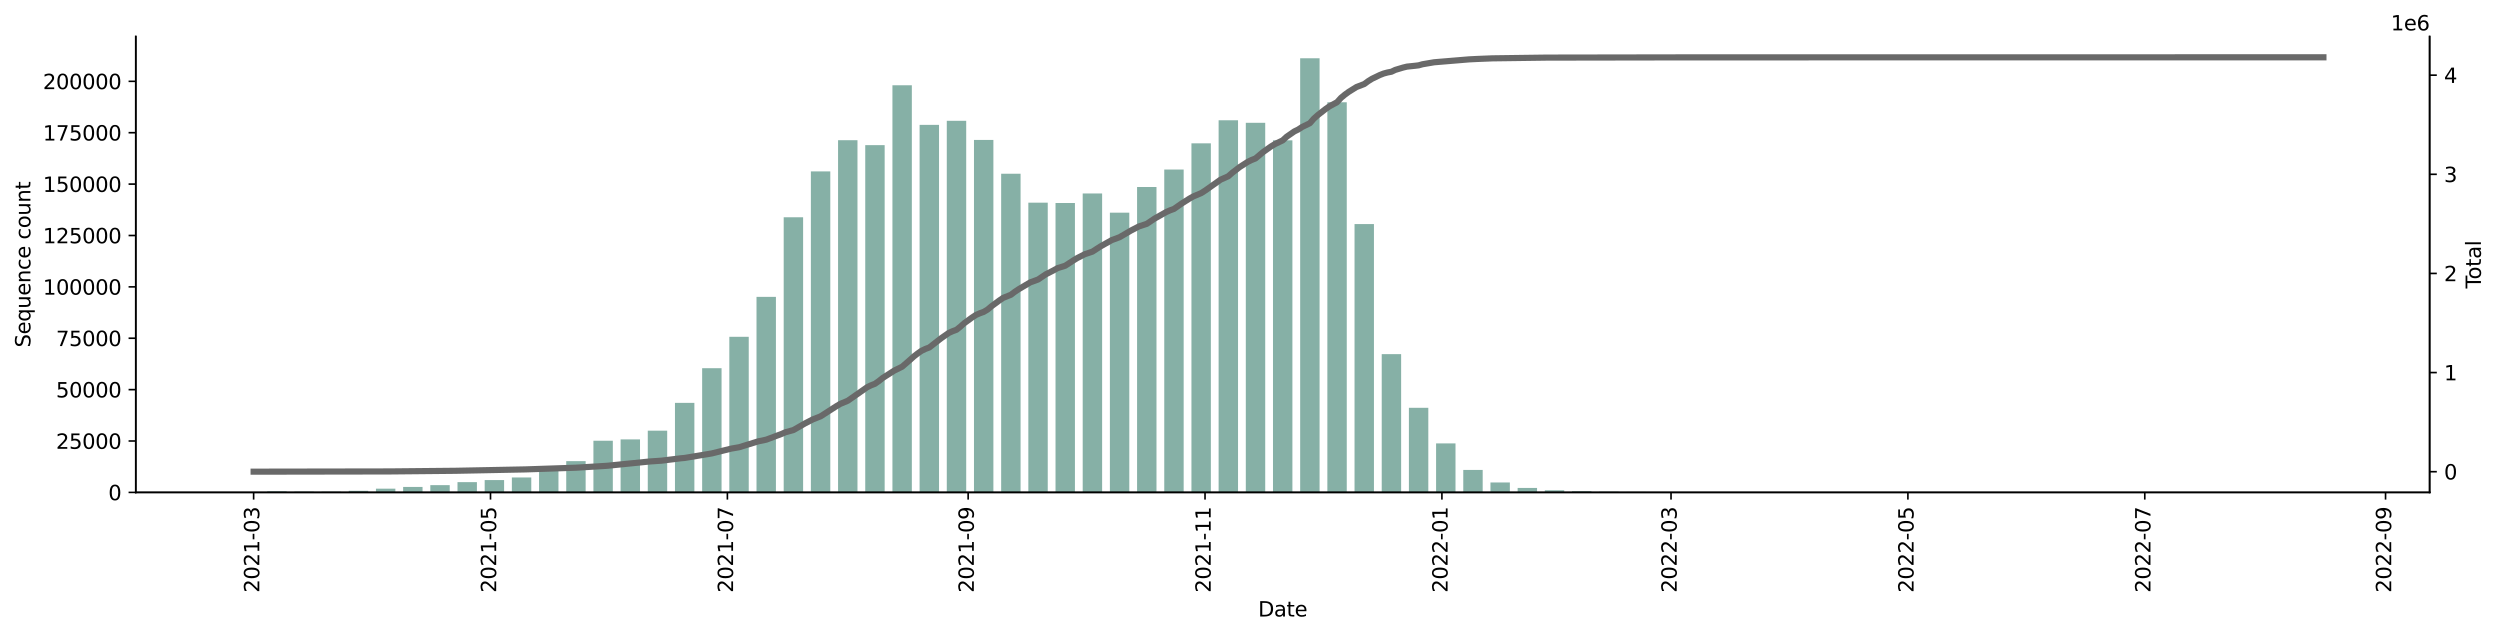 <?xml version="1.0" encoding="utf-8" standalone="no"?>
<!DOCTYPE svg PUBLIC "-//W3C//DTD SVG 1.1//EN"
  "http://www.w3.org/Graphics/SVG/1.1/DTD/svg11.dtd">
<svg xmlns:xlink="http://www.w3.org/1999/xlink" width="1216.294pt" height="309.219pt" viewBox="0 0 1216.294 309.219" xmlns="http://www.w3.org/2000/svg" version="1.1">
 <defs>
  <style type="text/css">*{stroke-linejoin: round; stroke-linecap: butt}</style>
 </defs>
 <g id="figure_1">
  <g id="patch_1">
   <path d="M 0 309.219 
L 1216.294 309.219 
L 1216.294 0 
L 0 0 
z
" style="fill: #ffffff"/>
  </g>
  <g id="axes_1">
   <g id="patch_2">
    <path d="M 66.053 239.558 
L 1182.053 239.558 
L 1182.053 17.798 
L 66.053 17.798 
z
" style="fill: #ffffff"/>
   </g>
   <g id="patch_3">
    <path d="M 116.78 239.558 
L 126.227 239.558 
L 126.227 239.425 
L 116.78 239.425 
z
" clip-path="url(#pc5b55b59cb)" style="fill: #86b0a6"/>
   </g>
   <g id="patch_4">
    <path d="M 130.005 239.558 
L 139.452 239.558 
L 139.452 239.028 
L 130.005 239.028 
z
" clip-path="url(#pc5b55b59cb)" style="fill: #86b0a6"/>
   </g>
   <g id="patch_5">
    <path d="M 143.23 239.558 
L 152.677 239.558 
L 152.677 239.201 
L 143.23 239.201 
z
" clip-path="url(#pc5b55b59cb)" style="fill: #86b0a6"/>
   </g>
   <g id="patch_6">
    <path d="M 156.455 239.558 
L 165.902 239.558 
L 165.902 239.241 
L 156.455 239.241 
z
" clip-path="url(#pc5b55b59cb)" style="fill: #86b0a6"/>
   </g>
   <g id="patch_7">
    <path d="M 169.68 239.558 
L 179.127 239.558 
L 179.127 238.783 
L 169.68 238.783 
z
" clip-path="url(#pc5b55b59cb)" style="fill: #86b0a6"/>
   </g>
   <g id="patch_8">
    <path d="M 182.905 239.558 
L 192.352 239.558 
L 192.352 237.751 
L 182.905 237.751 
z
" clip-path="url(#pc5b55b59cb)" style="fill: #86b0a6"/>
   </g>
   <g id="patch_9">
    <path d="M 196.13 239.558 
L 205.577 239.558 
L 205.577 236.895 
L 196.13 236.895 
z
" clip-path="url(#pc5b55b59cb)" style="fill: #86b0a6"/>
   </g>
   <g id="patch_10">
    <path d="M 209.355 239.558 
L 218.802 239.558 
L 218.802 236.012 
L 209.355 236.012 
z
" clip-path="url(#pc5b55b59cb)" style="fill: #86b0a6"/>
   </g>
   <g id="patch_11">
    <path d="M 222.58 239.558 
L 232.027 239.558 
L 232.027 234.572 
L 222.58 234.572 
z
" clip-path="url(#pc5b55b59cb)" style="fill: #86b0a6"/>
   </g>
   <g id="patch_12">
    <path d="M 235.805 239.558 
L 245.252 239.558 
L 245.252 233.574 
L 235.805 233.574 
z
" clip-path="url(#pc5b55b59cb)" style="fill: #86b0a6"/>
   </g>
   <g id="patch_13">
    <path d="M 249.03 239.558 
L 258.477 239.558 
L 258.477 232.308 
L 249.03 232.308 
z
" clip-path="url(#pc5b55b59cb)" style="fill: #86b0a6"/>
   </g>
   <g id="patch_14">
    <path d="M 262.255 239.558 
L 271.702 239.558 
L 271.702 229.012 
L 262.255 229.012 
z
" clip-path="url(#pc5b55b59cb)" style="fill: #86b0a6"/>
   </g>
   <g id="patch_15">
    <path d="M 275.48 239.558 
L 284.927 239.558 
L 284.927 224.336 
L 275.48 224.336 
z
" clip-path="url(#pc5b55b59cb)" style="fill: #86b0a6"/>
   </g>
   <g id="patch_16">
    <path d="M 288.705 239.558 
L 298.152 239.558 
L 298.152 214.439 
L 288.705 214.439 
z
" clip-path="url(#pc5b55b59cb)" style="fill: #86b0a6"/>
   </g>
   <g id="patch_17">
    <path d="M 301.93 239.558 
L 311.377 239.558 
L 311.377 213.778 
L 301.93 213.778 
z
" clip-path="url(#pc5b55b59cb)" style="fill: #86b0a6"/>
   </g>
   <g id="patch_18">
    <path d="M 315.155 239.558 
L 324.602 239.558 
L 324.602 209.539 
L 315.155 209.539 
z
" clip-path="url(#pc5b55b59cb)" style="fill: #86b0a6"/>
   </g>
   <g id="patch_19">
    <path d="M 328.38 239.558 
L 337.827 239.558 
L 337.827 196.018 
L 328.38 196.018 
z
" clip-path="url(#pc5b55b59cb)" style="fill: #86b0a6"/>
   </g>
   <g id="patch_20">
    <path d="M 341.605 239.558 
L 351.052 239.558 
L 351.052 179.139 
L 341.605 179.139 
z
" clip-path="url(#pc5b55b59cb)" style="fill: #86b0a6"/>
   </g>
   <g id="patch_21">
    <path d="M 354.83 239.558 
L 364.277 239.558 
L 364.277 163.868 
L 354.83 163.868 
z
" clip-path="url(#pc5b55b59cb)" style="fill: #86b0a6"/>
   </g>
   <g id="patch_22">
    <path d="M 368.055 239.558 
L 377.502 239.558 
L 377.502 144.423 
L 368.055 144.423 
z
" clip-path="url(#pc5b55b59cb)" style="fill: #86b0a6"/>
   </g>
   <g id="patch_23">
    <path d="M 381.28 239.558 
L 390.727 239.558 
L 390.727 105.702 
L 381.28 105.702 
z
" clip-path="url(#pc5b55b59cb)" style="fill: #86b0a6"/>
   </g>
   <g id="patch_24">
    <path d="M 394.505 239.558 
L 403.952 239.558 
L 403.952 83.403 
L 394.505 83.403 
z
" clip-path="url(#pc5b55b59cb)" style="fill: #86b0a6"/>
   </g>
   <g id="patch_25">
    <path d="M 407.73 239.558 
L 417.177 239.558 
L 417.177 68.204 
L 407.73 68.204 
z
" clip-path="url(#pc5b55b59cb)" style="fill: #86b0a6"/>
   </g>
   <g id="patch_26">
    <path d="M 420.955 239.558 
L 430.402 239.558 
L 430.402 70.614 
L 420.955 70.614 
z
" clip-path="url(#pc5b55b59cb)" style="fill: #86b0a6"/>
   </g>
   <g id="patch_27">
    <path d="M 434.18 239.558 
L 443.627 239.558 
L 443.627 41.498 
L 434.18 41.498 
z
" clip-path="url(#pc5b55b59cb)" style="fill: #86b0a6"/>
   </g>
   <g id="patch_28">
    <path d="M 447.405 239.558 
L 456.851 239.558 
L 456.851 60.745 
L 447.405 60.745 
z
" clip-path="url(#pc5b55b59cb)" style="fill: #86b0a6"/>
   </g>
   <g id="patch_29">
    <path d="M 460.63 239.558 
L 470.076 239.558 
L 470.076 58.762 
L 460.63 58.762 
z
" clip-path="url(#pc5b55b59cb)" style="fill: #86b0a6"/>
   </g>
   <g id="patch_30">
    <path d="M 473.855 239.558 
L 483.301 239.558 
L 483.301 68.083 
L 473.855 68.083 
z
" clip-path="url(#pc5b55b59cb)" style="fill: #86b0a6"/>
   </g>
   <g id="patch_31">
    <path d="M 487.08 239.558 
L 496.526 239.558 
L 496.526 84.535 
L 487.08 84.535 
z
" clip-path="url(#pc5b55b59cb)" style="fill: #86b0a6"/>
   </g>
   <g id="patch_32">
    <path d="M 500.305 239.558 
L 509.751 239.558 
L 509.751 98.612 
L 500.305 98.612 
z
" clip-path="url(#pc5b55b59cb)" style="fill: #86b0a6"/>
   </g>
   <g id="patch_33">
    <path d="M 513.53 239.558 
L 522.976 239.558 
L 522.976 98.77 
L 513.53 98.77 
z
" clip-path="url(#pc5b55b59cb)" style="fill: #86b0a6"/>
   </g>
   <g id="patch_34">
    <path d="M 526.755 239.558 
L 536.201 239.558 
L 536.201 94.131 
L 526.755 94.131 
z
" clip-path="url(#pc5b55b59cb)" style="fill: #86b0a6"/>
   </g>
   <g id="patch_35">
    <path d="M 539.98 239.558 
L 549.426 239.558 
L 549.426 103.474 
L 539.98 103.474 
z
" clip-path="url(#pc5b55b59cb)" style="fill: #86b0a6"/>
   </g>
   <g id="patch_36">
    <path d="M 553.205 239.558 
L 562.651 239.558 
L 562.651 90.992 
L 553.205 90.992 
z
" clip-path="url(#pc5b55b59cb)" style="fill: #86b0a6"/>
   </g>
   <g id="patch_37">
    <path d="M 566.43 239.558 
L 575.876 239.558 
L 575.876 82.471 
L 566.43 82.471 
z
" clip-path="url(#pc5b55b59cb)" style="fill: #86b0a6"/>
   </g>
   <g id="patch_38">
    <path d="M 579.655 239.558 
L 589.101 239.558 
L 589.101 69.731 
L 579.655 69.731 
z
" clip-path="url(#pc5b55b59cb)" style="fill: #86b0a6"/>
   </g>
   <g id="patch_39">
    <path d="M 592.88 239.558 
L 602.326 239.558 
L 602.326 58.521 
L 592.88 58.521 
z
" clip-path="url(#pc5b55b59cb)" style="fill: #86b0a6"/>
   </g>
   <g id="patch_40">
    <path d="M 606.105 239.558 
L 615.551 239.558 
L 615.551 59.748 
L 606.105 59.748 
z
" clip-path="url(#pc5b55b59cb)" style="fill: #86b0a6"/>
   </g>
   <g id="patch_41">
    <path d="M 619.33 239.558 
L 628.776 239.558 
L 628.776 68.26 
L 619.33 68.26 
z
" clip-path="url(#pc5b55b59cb)" style="fill: #86b0a6"/>
   </g>
   <g id="patch_42">
    <path d="M 632.555 239.558 
L 642.001 239.558 
L 642.001 28.358 
L 632.555 28.358 
z
" clip-path="url(#pc5b55b59cb)" style="fill: #86b0a6"/>
   </g>
   <g id="patch_43">
    <path d="M 645.78 239.558 
L 655.226 239.558 
L 655.226 49.756 
L 645.78 49.756 
z
" clip-path="url(#pc5b55b59cb)" style="fill: #86b0a6"/>
   </g>
   <g id="patch_44">
    <path d="M 659.005 239.558 
L 668.451 239.558 
L 668.451 109.015 
L 659.005 109.015 
z
" clip-path="url(#pc5b55b59cb)" style="fill: #86b0a6"/>
   </g>
   <g id="patch_45">
    <path d="M 672.23 239.558 
L 681.676 239.558 
L 681.676 172.301 
L 672.23 172.301 
z
" clip-path="url(#pc5b55b59cb)" style="fill: #86b0a6"/>
   </g>
   <g id="patch_46">
    <path d="M 685.455 239.558 
L 694.901 239.558 
L 694.901 198.408 
L 685.455 198.408 
z
" clip-path="url(#pc5b55b59cb)" style="fill: #86b0a6"/>
   </g>
   <g id="patch_47">
    <path d="M 698.68 239.558 
L 708.126 239.558 
L 708.126 215.712 
L 698.68 215.712 
z
" clip-path="url(#pc5b55b59cb)" style="fill: #86b0a6"/>
   </g>
   <g id="patch_48">
    <path d="M 711.905 239.558 
L 721.351 239.558 
L 721.351 228.645 
L 711.905 228.645 
z
" clip-path="url(#pc5b55b59cb)" style="fill: #86b0a6"/>
   </g>
   <g id="patch_49">
    <path d="M 725.13 239.558 
L 734.576 239.558 
L 734.576 234.719 
L 725.13 234.719 
z
" clip-path="url(#pc5b55b59cb)" style="fill: #86b0a6"/>
   </g>
   <g id="patch_50">
    <path d="M 738.355 239.558 
L 747.801 239.558 
L 747.801 237.402 
L 738.355 237.402 
z
" clip-path="url(#pc5b55b59cb)" style="fill: #86b0a6"/>
   </g>
   <g id="patch_51">
    <path d="M 751.58 239.558 
L 761.026 239.558 
L 761.026 238.524 
L 751.58 238.524 
z
" clip-path="url(#pc5b55b59cb)" style="fill: #86b0a6"/>
   </g>
   <g id="patch_52">
    <path d="M 764.805 239.558 
L 774.251 239.558 
L 774.251 238.969 
L 764.805 238.969 
z
" clip-path="url(#pc5b55b59cb)" style="fill: #86b0a6"/>
   </g>
   <g id="patch_53">
    <path d="M 778.03 239.558 
L 787.476 239.558 
L 787.476 239.238 
L 778.03 239.238 
z
" clip-path="url(#pc5b55b59cb)" style="fill: #86b0a6"/>
   </g>
   <g id="patch_54">
    <path d="M 791.255 239.558 
L 800.701 239.558 
L 800.701 239.346 
L 791.255 239.346 
z
" clip-path="url(#pc5b55b59cb)" style="fill: #86b0a6"/>
   </g>
   <g id="patch_55">
    <path d="M 804.48 239.558 
L 813.926 239.558 
L 813.926 239.429 
L 804.48 239.429 
z
" clip-path="url(#pc5b55b59cb)" style="fill: #86b0a6"/>
   </g>
   <g id="patch_56">
    <path d="M 817.705 239.558 
L 827.151 239.558 
L 827.151 239.442 
L 817.705 239.442 
z
" clip-path="url(#pc5b55b59cb)" style="fill: #86b0a6"/>
   </g>
   <g id="patch_57">
    <path d="M 830.93 239.558 
L 840.376 239.558 
L 840.376 239.45 
L 830.93 239.45 
z
" clip-path="url(#pc5b55b59cb)" style="fill: #86b0a6"/>
   </g>
   <g id="patch_58">
    <path d="M 844.155 239.558 
L 853.601 239.558 
L 853.601 239.478 
L 844.155 239.478 
z
" clip-path="url(#pc5b55b59cb)" style="fill: #86b0a6"/>
   </g>
   <g id="patch_59">
    <path d="M 857.38 239.558 
L 866.826 239.558 
L 866.826 239.514 
L 857.38 239.514 
z
" clip-path="url(#pc5b55b59cb)" style="fill: #86b0a6"/>
   </g>
   <g id="patch_60">
    <path d="M 870.605 239.558 
L 880.051 239.558 
L 880.051 239.532 
L 870.605 239.532 
z
" clip-path="url(#pc5b55b59cb)" style="fill: #86b0a6"/>
   </g>
   <g id="patch_61">
    <path d="M 883.83 239.558 
L 893.276 239.558 
L 893.276 239.535 
L 883.83 239.535 
z
" clip-path="url(#pc5b55b59cb)" style="fill: #86b0a6"/>
   </g>
   <g id="patch_62">
    <path d="M 897.055 239.558 
L 906.501 239.558 
L 906.501 239.532 
L 897.055 239.532 
z
" clip-path="url(#pc5b55b59cb)" style="fill: #86b0a6"/>
   </g>
   <g id="patch_63">
    <path d="M 910.28 239.558 
L 919.726 239.558 
L 919.726 239.533 
L 910.28 239.533 
z
" clip-path="url(#pc5b55b59cb)" style="fill: #86b0a6"/>
   </g>
   <g id="patch_64">
    <path d="M 923.505 239.558 
L 932.951 239.558 
L 932.951 239.547 
L 923.505 239.547 
z
" clip-path="url(#pc5b55b59cb)" style="fill: #86b0a6"/>
   </g>
   <g id="patch_65">
    <path d="M 936.73 239.558 
L 946.176 239.558 
L 946.176 239.531 
L 936.73 239.531 
z
" clip-path="url(#pc5b55b59cb)" style="fill: #86b0a6"/>
   </g>
   <g id="patch_66">
    <path d="M 949.955 239.558 
L 959.401 239.558 
L 959.401 239.551 
L 949.955 239.551 
z
" clip-path="url(#pc5b55b59cb)" style="fill: #86b0a6"/>
   </g>
   <g id="patch_67">
    <path d="M 963.18 239.558 
L 972.626 239.558 
L 972.626 239.541 
L 963.18 239.541 
z
" clip-path="url(#pc5b55b59cb)" style="fill: #86b0a6"/>
   </g>
   <g id="patch_68">
    <path d="M 976.405 239.558 
L 985.851 239.558 
L 985.851 239.539 
L 976.405 239.539 
z
" clip-path="url(#pc5b55b59cb)" style="fill: #86b0a6"/>
   </g>
   <g id="patch_69">
    <path d="M 989.63 239.558 
L 999.076 239.558 
L 999.076 239.553 
L 989.63 239.553 
z
" clip-path="url(#pc5b55b59cb)" style="fill: #86b0a6"/>
   </g>
   <g id="patch_70">
    <path d="M 1002.855 239.558 
L 1012.301 239.558 
L 1012.301 239.545 
L 1002.855 239.545 
z
" clip-path="url(#pc5b55b59cb)" style="fill: #86b0a6"/>
   </g>
   <g id="patch_71">
    <path d="M 1016.08 239.558 
L 1025.526 239.558 
L 1025.526 239.53 
L 1016.08 239.53 
z
" clip-path="url(#pc5b55b59cb)" style="fill: #86b0a6"/>
   </g>
   <g id="patch_72">
    <path d="M 1029.305 239.558 
L 1038.751 239.558 
L 1038.751 239.55 
L 1029.305 239.55 
z
" clip-path="url(#pc5b55b59cb)" style="fill: #86b0a6"/>
   </g>
   <g id="patch_73">
    <path d="M 1042.53 239.558 
L 1051.976 239.558 
L 1051.976 239.556 
L 1042.53 239.556 
z
" clip-path="url(#pc5b55b59cb)" style="fill: #86b0a6"/>
   </g>
   <g id="patch_74">
    <path d="M 1055.754 239.558 
L 1065.201 239.558 
L 1065.201 239.555 
L 1055.754 239.555 
z
" clip-path="url(#pc5b55b59cb)" style="fill: #86b0a6"/>
   </g>
   <g id="patch_75">
    <path d="M 1068.979 239.558 
L 1078.426 239.558 
L 1078.426 239.549 
L 1068.979 239.549 
z
" clip-path="url(#pc5b55b59cb)" style="fill: #86b0a6"/>
   </g>
   <g id="patch_76">
    <path d="M 1082.204 239.558 
L 1091.651 239.558 
L 1091.651 239.553 
L 1082.204 239.553 
z
" clip-path="url(#pc5b55b59cb)" style="fill: #86b0a6"/>
   </g>
   <g id="patch_77">
    <path d="M 1095.429 239.558 
L 1104.876 239.558 
L 1104.876 239.556 
L 1095.429 239.556 
z
" clip-path="url(#pc5b55b59cb)" style="fill: #86b0a6"/>
   </g>
   <g id="patch_78">
    <path d="M 1121.879 239.558 
L 1131.326 239.558 
L 1131.326 239.556 
L 1121.879 239.556 
z
" clip-path="url(#pc5b55b59cb)" style="fill: #86b0a6"/>
   </g>
   <g id="matplotlib.axis_1">
    <g id="xtick_1">
     <g id="line2d_1">
      <defs>
       <path id="mf615d931e9" d="M 0 0 
L 0 3.5 
" style="stroke: #000000; stroke-width: 0.8"/>
      </defs>
      <g>
       <use xlink:href="#mf615d931e9" x="123.393" y="239.558" style="stroke: #000000; stroke-width: 0.8"/>
      </g>
     </g>
     <g id="text_1">
      <!-- 2021-03 -->
      <g transform="translate(126.152 288.341)rotate(-90)scale(0.1 -0.1)">
       <defs>
        <path id="DejaVuSans-32" d="M 1228 531 
L 3431 531 
L 3431 0 
L 469 0 
L 469 531 
Q 828 903 1448 1529 
Q 2069 2156 2228 2338 
Q 2531 2678 2651 2914 
Q 2772 3150 2772 3378 
Q 2772 3750 2511 3984 
Q 2250 4219 1831 4219 
Q 1534 4219 1204 4116 
Q 875 4013 500 3803 
L 500 4441 
Q 881 4594 1212 4672 
Q 1544 4750 1819 4750 
Q 2544 4750 2975 4387 
Q 3406 4025 3406 3419 
Q 3406 3131 3298 2873 
Q 3191 2616 2906 2266 
Q 2828 2175 2409 1742 
Q 1991 1309 1228 531 
z
" transform="scale(0.016)"/>
        <path id="DejaVuSans-30" d="M 2034 4250 
Q 1547 4250 1301 3770 
Q 1056 3291 1056 2328 
Q 1056 1369 1301 889 
Q 1547 409 2034 409 
Q 2525 409 2770 889 
Q 3016 1369 3016 2328 
Q 3016 3291 2770 3770 
Q 2525 4250 2034 4250 
z
M 2034 4750 
Q 2819 4750 3233 4129 
Q 3647 3509 3647 2328 
Q 3647 1150 3233 529 
Q 2819 -91 2034 -91 
Q 1250 -91 836 529 
Q 422 1150 422 2328 
Q 422 3509 836 4129 
Q 1250 4750 2034 4750 
z
" transform="scale(0.016)"/>
        <path id="DejaVuSans-31" d="M 794 531 
L 1825 531 
L 1825 4091 
L 703 3866 
L 703 4441 
L 1819 4666 
L 2450 4666 
L 2450 531 
L 3481 531 
L 3481 0 
L 794 0 
L 794 531 
z
" transform="scale(0.016)"/>
        <path id="DejaVuSans-2d" d="M 313 2009 
L 1997 2009 
L 1997 1497 
L 313 1497 
L 313 2009 
z
" transform="scale(0.016)"/>
        <path id="DejaVuSans-33" d="M 2597 2516 
Q 3050 2419 3304 2112 
Q 3559 1806 3559 1356 
Q 3559 666 3084 287 
Q 2609 -91 1734 -91 
Q 1441 -91 1130 -33 
Q 819 25 488 141 
L 488 750 
Q 750 597 1062 519 
Q 1375 441 1716 441 
Q 2309 441 2620 675 
Q 2931 909 2931 1356 
Q 2931 1769 2642 2001 
Q 2353 2234 1838 2234 
L 1294 2234 
L 1294 2753 
L 1863 2753 
Q 2328 2753 2575 2939 
Q 2822 3125 2822 3475 
Q 2822 3834 2567 4026 
Q 2313 4219 1838 4219 
Q 1578 4219 1281 4162 
Q 984 4106 628 3988 
L 628 4550 
Q 988 4650 1302 4700 
Q 1616 4750 1894 4750 
Q 2613 4750 3031 4423 
Q 3450 4097 3450 3541 
Q 3450 3153 3228 2886 
Q 3006 2619 2597 2516 
z
" transform="scale(0.016)"/>
       </defs>
       <use xlink:href="#DejaVuSans-32"/>
       <use xlink:href="#DejaVuSans-30" x="63.623"/>
       <use xlink:href="#DejaVuSans-32" x="127.246"/>
       <use xlink:href="#DejaVuSans-31" x="190.869"/>
       <use xlink:href="#DejaVuSans-2d" x="254.492"/>
       <use xlink:href="#DejaVuSans-30" x="290.576"/>
       <use xlink:href="#DejaVuSans-33" x="354.199"/>
      </g>
     </g>
    </g>
    <g id="xtick_2">
     <g id="line2d_2">
      <g>
       <use xlink:href="#mf615d931e9" x="238.639" y="239.558" style="stroke: #000000; stroke-width: 0.8"/>
      </g>
     </g>
     <g id="text_2">
      <!-- 2021-05 -->
      <g transform="translate(241.399 288.341)rotate(-90)scale(0.1 -0.1)">
       <defs>
        <path id="DejaVuSans-35" d="M 691 4666 
L 3169 4666 
L 3169 4134 
L 1269 4134 
L 1269 2991 
Q 1406 3038 1543 3061 
Q 1681 3084 1819 3084 
Q 2600 3084 3056 2656 
Q 3513 2228 3513 1497 
Q 3513 744 3044 326 
Q 2575 -91 1722 -91 
Q 1428 -91 1123 -41 
Q 819 9 494 109 
L 494 744 
Q 775 591 1075 516 
Q 1375 441 1709 441 
Q 2250 441 2565 725 
Q 2881 1009 2881 1497 
Q 2881 1984 2565 2268 
Q 2250 2553 1709 2553 
Q 1456 2553 1204 2497 
Q 953 2441 691 2322 
L 691 4666 
z
" transform="scale(0.016)"/>
       </defs>
       <use xlink:href="#DejaVuSans-32"/>
       <use xlink:href="#DejaVuSans-30" x="63.623"/>
       <use xlink:href="#DejaVuSans-32" x="127.246"/>
       <use xlink:href="#DejaVuSans-31" x="190.869"/>
       <use xlink:href="#DejaVuSans-2d" x="254.492"/>
       <use xlink:href="#DejaVuSans-30" x="290.576"/>
       <use xlink:href="#DejaVuSans-35" x="354.199"/>
      </g>
     </g>
    </g>
    <g id="xtick_3">
     <g id="line2d_3">
      <g>
       <use xlink:href="#mf615d931e9" x="353.886" y="239.558" style="stroke: #000000; stroke-width: 0.8"/>
      </g>
     </g>
     <g id="text_3">
      <!-- 2021-07 -->
      <g transform="translate(356.645 288.341)rotate(-90)scale(0.1 -0.1)">
       <defs>
        <path id="DejaVuSans-37" d="M 525 4666 
L 3525 4666 
L 3525 4397 
L 1831 0 
L 1172 0 
L 2766 4134 
L 525 4134 
L 525 4666 
z
" transform="scale(0.016)"/>
       </defs>
       <use xlink:href="#DejaVuSans-32"/>
       <use xlink:href="#DejaVuSans-30" x="63.623"/>
       <use xlink:href="#DejaVuSans-32" x="127.246"/>
       <use xlink:href="#DejaVuSans-31" x="190.869"/>
       <use xlink:href="#DejaVuSans-2d" x="254.492"/>
       <use xlink:href="#DejaVuSans-30" x="290.576"/>
       <use xlink:href="#DejaVuSans-37" x="354.199"/>
      </g>
     </g>
    </g>
    <g id="xtick_4">
     <g id="line2d_4">
      <g>
       <use xlink:href="#mf615d931e9" x="471.021" y="239.558" style="stroke: #000000; stroke-width: 0.8"/>
      </g>
     </g>
     <g id="text_4">
      <!-- 2021-09 -->
      <g transform="translate(473.781 288.341)rotate(-90)scale(0.1 -0.1)">
       <defs>
        <path id="DejaVuSans-39" d="M 703 97 
L 703 672 
Q 941 559 1184 500 
Q 1428 441 1663 441 
Q 2288 441 2617 861 
Q 2947 1281 2994 2138 
Q 2813 1869 2534 1725 
Q 2256 1581 1919 1581 
Q 1219 1581 811 2004 
Q 403 2428 403 3163 
Q 403 3881 828 4315 
Q 1253 4750 1959 4750 
Q 2769 4750 3195 4129 
Q 3622 3509 3622 2328 
Q 3622 1225 3098 567 
Q 2575 -91 1691 -91 
Q 1453 -91 1209 -44 
Q 966 3 703 97 
z
M 1959 2075 
Q 2384 2075 2632 2365 
Q 2881 2656 2881 3163 
Q 2881 3666 2632 3958 
Q 2384 4250 1959 4250 
Q 1534 4250 1286 3958 
Q 1038 3666 1038 3163 
Q 1038 2656 1286 2365 
Q 1534 2075 1959 2075 
z
" transform="scale(0.016)"/>
       </defs>
       <use xlink:href="#DejaVuSans-32"/>
       <use xlink:href="#DejaVuSans-30" x="63.623"/>
       <use xlink:href="#DejaVuSans-32" x="127.246"/>
       <use xlink:href="#DejaVuSans-31" x="190.869"/>
       <use xlink:href="#DejaVuSans-2d" x="254.492"/>
       <use xlink:href="#DejaVuSans-30" x="290.576"/>
       <use xlink:href="#DejaVuSans-39" x="354.199"/>
      </g>
     </g>
    </g>
    <g id="xtick_5">
     <g id="line2d_5">
      <g>
       <use xlink:href="#mf615d931e9" x="586.267" y="239.558" style="stroke: #000000; stroke-width: 0.8"/>
      </g>
     </g>
     <g id="text_5">
      <!-- 2021-11 -->
      <g transform="translate(589.027 288.341)rotate(-90)scale(0.1 -0.1)">
       <use xlink:href="#DejaVuSans-32"/>
       <use xlink:href="#DejaVuSans-30" x="63.623"/>
       <use xlink:href="#DejaVuSans-32" x="127.246"/>
       <use xlink:href="#DejaVuSans-31" x="190.869"/>
       <use xlink:href="#DejaVuSans-2d" x="254.492"/>
       <use xlink:href="#DejaVuSans-31" x="290.576"/>
       <use xlink:href="#DejaVuSans-31" x="354.199"/>
      </g>
     </g>
    </g>
    <g id="xtick_6">
     <g id="line2d_6">
      <g>
       <use xlink:href="#mf615d931e9" x="701.514" y="239.558" style="stroke: #000000; stroke-width: 0.8"/>
      </g>
     </g>
     <g id="text_6">
      <!-- 2022-01 -->
      <g transform="translate(704.273 288.341)rotate(-90)scale(0.1 -0.1)">
       <use xlink:href="#DejaVuSans-32"/>
       <use xlink:href="#DejaVuSans-30" x="63.623"/>
       <use xlink:href="#DejaVuSans-32" x="127.246"/>
       <use xlink:href="#DejaVuSans-32" x="190.869"/>
       <use xlink:href="#DejaVuSans-2d" x="254.492"/>
       <use xlink:href="#DejaVuSans-30" x="290.576"/>
       <use xlink:href="#DejaVuSans-31" x="354.199"/>
      </g>
     </g>
    </g>
    <g id="xtick_7">
     <g id="line2d_7">
      <g>
       <use xlink:href="#mf615d931e9" x="812.982" y="239.558" style="stroke: #000000; stroke-width: 0.8"/>
      </g>
     </g>
     <g id="text_7">
      <!-- 2022-03 -->
      <g transform="translate(815.741 288.341)rotate(-90)scale(0.1 -0.1)">
       <use xlink:href="#DejaVuSans-32"/>
       <use xlink:href="#DejaVuSans-30" x="63.623"/>
       <use xlink:href="#DejaVuSans-32" x="127.246"/>
       <use xlink:href="#DejaVuSans-32" x="190.869"/>
       <use xlink:href="#DejaVuSans-2d" x="254.492"/>
       <use xlink:href="#DejaVuSans-30" x="290.576"/>
       <use xlink:href="#DejaVuSans-33" x="354.199"/>
      </g>
     </g>
    </g>
    <g id="xtick_8">
     <g id="line2d_8">
      <g>
       <use xlink:href="#mf615d931e9" x="928.228" y="239.558" style="stroke: #000000; stroke-width: 0.8"/>
      </g>
     </g>
     <g id="text_8">
      <!-- 2022-05 -->
      <g transform="translate(930.987 288.341)rotate(-90)scale(0.1 -0.1)">
       <use xlink:href="#DejaVuSans-32"/>
       <use xlink:href="#DejaVuSans-30" x="63.623"/>
       <use xlink:href="#DejaVuSans-32" x="127.246"/>
       <use xlink:href="#DejaVuSans-32" x="190.869"/>
       <use xlink:href="#DejaVuSans-2d" x="254.492"/>
       <use xlink:href="#DejaVuSans-30" x="290.576"/>
       <use xlink:href="#DejaVuSans-35" x="354.199"/>
      </g>
     </g>
    </g>
    <g id="xtick_9">
     <g id="line2d_9">
      <g>
       <use xlink:href="#mf615d931e9" x="1043.474" y="239.558" style="stroke: #000000; stroke-width: 0.8"/>
      </g>
     </g>
     <g id="text_9">
      <!-- 2022-07 -->
      <g transform="translate(1046.234 288.341)rotate(-90)scale(0.1 -0.1)">
       <use xlink:href="#DejaVuSans-32"/>
       <use xlink:href="#DejaVuSans-30" x="63.623"/>
       <use xlink:href="#DejaVuSans-32" x="127.246"/>
       <use xlink:href="#DejaVuSans-32" x="190.869"/>
       <use xlink:href="#DejaVuSans-2d" x="254.492"/>
       <use xlink:href="#DejaVuSans-30" x="290.576"/>
       <use xlink:href="#DejaVuSans-37" x="354.199"/>
      </g>
     </g>
    </g>
    <g id="xtick_10">
     <g id="line2d_10">
      <g>
       <use xlink:href="#mf615d931e9" x="1160.61" y="239.558" style="stroke: #000000; stroke-width: 0.8"/>
      </g>
     </g>
     <g id="text_10">
      <!-- 2022-09 -->
      <g transform="translate(1163.369 288.341)rotate(-90)scale(0.1 -0.1)">
       <use xlink:href="#DejaVuSans-32"/>
       <use xlink:href="#DejaVuSans-30" x="63.623"/>
       <use xlink:href="#DejaVuSans-32" x="127.246"/>
       <use xlink:href="#DejaVuSans-32" x="190.869"/>
       <use xlink:href="#DejaVuSans-2d" x="254.492"/>
       <use xlink:href="#DejaVuSans-30" x="290.576"/>
       <use xlink:href="#DejaVuSans-39" x="354.199"/>
      </g>
     </g>
    </g>
    <g id="text_11">
     <!-- Date -->
     <g transform="translate(612.102 299.94)scale(0.1 -0.1)">
      <defs>
       <path id="DejaVuSans-44" d="M 1259 4147 
L 1259 519 
L 2022 519 
Q 2988 519 3436 956 
Q 3884 1394 3884 2338 
Q 3884 3275 3436 3711 
Q 2988 4147 2022 4147 
L 1259 4147 
z
M 628 4666 
L 1925 4666 
Q 3281 4666 3915 4102 
Q 4550 3538 4550 2338 
Q 4550 1131 3912 565 
Q 3275 0 1925 0 
L 628 0 
L 628 4666 
z
" transform="scale(0.016)"/>
       <path id="DejaVuSans-61" d="M 2194 1759 
Q 1497 1759 1228 1600 
Q 959 1441 959 1056 
Q 959 750 1161 570 
Q 1363 391 1709 391 
Q 2188 391 2477 730 
Q 2766 1069 2766 1631 
L 2766 1759 
L 2194 1759 
z
M 3341 1997 
L 3341 0 
L 2766 0 
L 2766 531 
Q 2569 213 2275 61 
Q 1981 -91 1556 -91 
Q 1019 -91 701 211 
Q 384 513 384 1019 
Q 384 1609 779 1909 
Q 1175 2209 1959 2209 
L 2766 2209 
L 2766 2266 
Q 2766 2663 2505 2880 
Q 2244 3097 1772 3097 
Q 1472 3097 1187 3025 
Q 903 2953 641 2809 
L 641 3341 
Q 956 3463 1253 3523 
Q 1550 3584 1831 3584 
Q 2591 3584 2966 3190 
Q 3341 2797 3341 1997 
z
" transform="scale(0.016)"/>
       <path id="DejaVuSans-74" d="M 1172 4494 
L 1172 3500 
L 2356 3500 
L 2356 3053 
L 1172 3053 
L 1172 1153 
Q 1172 725 1289 603 
Q 1406 481 1766 481 
L 2356 481 
L 2356 0 
L 1766 0 
Q 1100 0 847 248 
Q 594 497 594 1153 
L 594 3053 
L 172 3053 
L 172 3500 
L 594 3500 
L 594 4494 
L 1172 4494 
z
" transform="scale(0.016)"/>
       <path id="DejaVuSans-65" d="M 3597 1894 
L 3597 1613 
L 953 1613 
Q 991 1019 1311 708 
Q 1631 397 2203 397 
Q 2534 397 2845 478 
Q 3156 559 3463 722 
L 3463 178 
Q 3153 47 2828 -22 
Q 2503 -91 2169 -91 
Q 1331 -91 842 396 
Q 353 884 353 1716 
Q 353 2575 817 3079 
Q 1281 3584 2069 3584 
Q 2775 3584 3186 3129 
Q 3597 2675 3597 1894 
z
M 3022 2063 
Q 3016 2534 2758 2815 
Q 2500 3097 2075 3097 
Q 1594 3097 1305 2825 
Q 1016 2553 972 2059 
L 3022 2063 
z
" transform="scale(0.016)"/>
      </defs>
      <use xlink:href="#DejaVuSans-44"/>
      <use xlink:href="#DejaVuSans-61" x="77.002"/>
      <use xlink:href="#DejaVuSans-74" x="138.281"/>
      <use xlink:href="#DejaVuSans-65" x="177.49"/>
     </g>
    </g>
   </g>
   <g id="matplotlib.axis_2">
    <g id="ytick_1">
     <g id="line2d_11">
      <defs>
       <path id="md8a20c8960" d="M 0 0 
L -3.5 0 
" style="stroke: #000000; stroke-width: 0.8"/>
      </defs>
      <g>
       <use xlink:href="#md8a20c8960" x="66.053" y="239.558" style="stroke: #000000; stroke-width: 0.8"/>
      </g>
     </g>
     <g id="text_12">
      <!-- 0 -->
      <g transform="translate(52.691 243.358)scale(0.1 -0.1)">
       <use xlink:href="#DejaVuSans-30"/>
      </g>
     </g>
    </g>
    <g id="ytick_2">
     <g id="line2d_12">
      <g>
       <use xlink:href="#md8a20c8960" x="66.053" y="214.56" style="stroke: #000000; stroke-width: 0.8"/>
      </g>
     </g>
     <g id="text_13">
      <!-- 25000 -->
      <g transform="translate(27.241 218.359)scale(0.1 -0.1)">
       <use xlink:href="#DejaVuSans-32"/>
       <use xlink:href="#DejaVuSans-35" x="63.623"/>
       <use xlink:href="#DejaVuSans-30" x="127.246"/>
       <use xlink:href="#DejaVuSans-30" x="190.869"/>
       <use xlink:href="#DejaVuSans-30" x="254.492"/>
      </g>
     </g>
    </g>
    <g id="ytick_3">
     <g id="line2d_13">
      <g>
       <use xlink:href="#md8a20c8960" x="66.053" y="189.561" style="stroke: #000000; stroke-width: 0.8"/>
      </g>
     </g>
     <g id="text_14">
      <!-- 50000 -->
      <g transform="translate(27.241 193.36)scale(0.1 -0.1)">
       <use xlink:href="#DejaVuSans-35"/>
       <use xlink:href="#DejaVuSans-30" x="63.623"/>
       <use xlink:href="#DejaVuSans-30" x="127.246"/>
       <use xlink:href="#DejaVuSans-30" x="190.869"/>
       <use xlink:href="#DejaVuSans-30" x="254.492"/>
      </g>
     </g>
    </g>
    <g id="ytick_4">
     <g id="line2d_14">
      <g>
       <use xlink:href="#md8a20c8960" x="66.053" y="164.563" style="stroke: #000000; stroke-width: 0.8"/>
      </g>
     </g>
     <g id="text_15">
      <!-- 75000 -->
      <g transform="translate(27.241 168.362)scale(0.1 -0.1)">
       <use xlink:href="#DejaVuSans-37"/>
       <use xlink:href="#DejaVuSans-35" x="63.623"/>
       <use xlink:href="#DejaVuSans-30" x="127.246"/>
       <use xlink:href="#DejaVuSans-30" x="190.869"/>
       <use xlink:href="#DejaVuSans-30" x="254.492"/>
      </g>
     </g>
    </g>
    <g id="ytick_5">
     <g id="line2d_15">
      <g>
       <use xlink:href="#md8a20c8960" x="66.053" y="139.564" style="stroke: #000000; stroke-width: 0.8"/>
      </g>
     </g>
     <g id="text_16">
      <!-- 100000 -->
      <g transform="translate(20.878 143.363)scale(0.1 -0.1)">
       <use xlink:href="#DejaVuSans-31"/>
       <use xlink:href="#DejaVuSans-30" x="63.623"/>
       <use xlink:href="#DejaVuSans-30" x="127.246"/>
       <use xlink:href="#DejaVuSans-30" x="190.869"/>
       <use xlink:href="#DejaVuSans-30" x="254.492"/>
       <use xlink:href="#DejaVuSans-30" x="318.115"/>
      </g>
     </g>
    </g>
    <g id="ytick_6">
     <g id="line2d_16">
      <g>
       <use xlink:href="#md8a20c8960" x="66.053" y="114.566" style="stroke: #000000; stroke-width: 0.8"/>
      </g>
     </g>
     <g id="text_17">
      <!-- 125000 -->
      <g transform="translate(20.878 118.365)scale(0.1 -0.1)">
       <use xlink:href="#DejaVuSans-31"/>
       <use xlink:href="#DejaVuSans-32" x="63.623"/>
       <use xlink:href="#DejaVuSans-35" x="127.246"/>
       <use xlink:href="#DejaVuSans-30" x="190.869"/>
       <use xlink:href="#DejaVuSans-30" x="254.492"/>
       <use xlink:href="#DejaVuSans-30" x="318.115"/>
      </g>
     </g>
    </g>
    <g id="ytick_7">
     <g id="line2d_17">
      <g>
       <use xlink:href="#md8a20c8960" x="66.053" y="89.567" style="stroke: #000000; stroke-width: 0.8"/>
      </g>
     </g>
     <g id="text_18">
      <!-- 150000 -->
      <g transform="translate(20.878 93.366)scale(0.1 -0.1)">
       <use xlink:href="#DejaVuSans-31"/>
       <use xlink:href="#DejaVuSans-35" x="63.623"/>
       <use xlink:href="#DejaVuSans-30" x="127.246"/>
       <use xlink:href="#DejaVuSans-30" x="190.869"/>
       <use xlink:href="#DejaVuSans-30" x="254.492"/>
       <use xlink:href="#DejaVuSans-30" x="318.115"/>
      </g>
     </g>
    </g>
    <g id="ytick_8">
     <g id="line2d_18">
      <g>
       <use xlink:href="#md8a20c8960" x="66.053" y="64.568" style="stroke: #000000; stroke-width: 0.8"/>
      </g>
     </g>
     <g id="text_19">
      <!-- 175000 -->
      <g transform="translate(20.878 68.368)scale(0.1 -0.1)">
       <use xlink:href="#DejaVuSans-31"/>
       <use xlink:href="#DejaVuSans-37" x="63.623"/>
       <use xlink:href="#DejaVuSans-35" x="127.246"/>
       <use xlink:href="#DejaVuSans-30" x="190.869"/>
       <use xlink:href="#DejaVuSans-30" x="254.492"/>
       <use xlink:href="#DejaVuSans-30" x="318.115"/>
      </g>
     </g>
    </g>
    <g id="ytick_9">
     <g id="line2d_19">
      <g>
       <use xlink:href="#md8a20c8960" x="66.053" y="39.57" style="stroke: #000000; stroke-width: 0.8"/>
      </g>
     </g>
     <g id="text_20">
      <!-- 200000 -->
      <g transform="translate(20.878 43.369)scale(0.1 -0.1)">
       <use xlink:href="#DejaVuSans-32"/>
       <use xlink:href="#DejaVuSans-30" x="63.623"/>
       <use xlink:href="#DejaVuSans-30" x="127.246"/>
       <use xlink:href="#DejaVuSans-30" x="190.869"/>
       <use xlink:href="#DejaVuSans-30" x="254.492"/>
       <use xlink:href="#DejaVuSans-30" x="318.115"/>
      </g>
     </g>
    </g>
    <g id="text_21">
     <!-- Sequence count -->
     <g transform="translate(14.798 169.039)rotate(-90)scale(0.1 -0.1)">
      <defs>
       <path id="DejaVuSans-53" d="M 3425 4513 
L 3425 3897 
Q 3066 4069 2747 4153 
Q 2428 4238 2131 4238 
Q 1616 4238 1336 4038 
Q 1056 3838 1056 3469 
Q 1056 3159 1242 3001 
Q 1428 2844 1947 2747 
L 2328 2669 
Q 3034 2534 3370 2195 
Q 3706 1856 3706 1288 
Q 3706 609 3251 259 
Q 2797 -91 1919 -91 
Q 1588 -91 1214 -16 
Q 841 59 441 206 
L 441 856 
Q 825 641 1194 531 
Q 1563 422 1919 422 
Q 2459 422 2753 634 
Q 3047 847 3047 1241 
Q 3047 1584 2836 1778 
Q 2625 1972 2144 2069 
L 1759 2144 
Q 1053 2284 737 2584 
Q 422 2884 422 3419 
Q 422 4038 858 4394 
Q 1294 4750 2059 4750 
Q 2388 4750 2728 4690 
Q 3069 4631 3425 4513 
z
" transform="scale(0.016)"/>
       <path id="DejaVuSans-71" d="M 947 1747 
Q 947 1113 1208 752 
Q 1469 391 1925 391 
Q 2381 391 2643 752 
Q 2906 1113 2906 1747 
Q 2906 2381 2643 2742 
Q 2381 3103 1925 3103 
Q 1469 3103 1208 2742 
Q 947 2381 947 1747 
z
M 2906 525 
Q 2725 213 2448 61 
Q 2172 -91 1784 -91 
Q 1150 -91 751 415 
Q 353 922 353 1747 
Q 353 2572 751 3078 
Q 1150 3584 1784 3584 
Q 2172 3584 2448 3432 
Q 2725 3281 2906 2969 
L 2906 3500 
L 3481 3500 
L 3481 -1331 
L 2906 -1331 
L 2906 525 
z
" transform="scale(0.016)"/>
       <path id="DejaVuSans-75" d="M 544 1381 
L 544 3500 
L 1119 3500 
L 1119 1403 
Q 1119 906 1312 657 
Q 1506 409 1894 409 
Q 2359 409 2629 706 
Q 2900 1003 2900 1516 
L 2900 3500 
L 3475 3500 
L 3475 0 
L 2900 0 
L 2900 538 
Q 2691 219 2414 64 
Q 2138 -91 1772 -91 
Q 1169 -91 856 284 
Q 544 659 544 1381 
z
M 1991 3584 
L 1991 3584 
z
" transform="scale(0.016)"/>
       <path id="DejaVuSans-6e" d="M 3513 2113 
L 3513 0 
L 2938 0 
L 2938 2094 
Q 2938 2591 2744 2837 
Q 2550 3084 2163 3084 
Q 1697 3084 1428 2787 
Q 1159 2491 1159 1978 
L 1159 0 
L 581 0 
L 581 3500 
L 1159 3500 
L 1159 2956 
Q 1366 3272 1645 3428 
Q 1925 3584 2291 3584 
Q 2894 3584 3203 3211 
Q 3513 2838 3513 2113 
z
" transform="scale(0.016)"/>
       <path id="DejaVuSans-63" d="M 3122 3366 
L 3122 2828 
Q 2878 2963 2633 3030 
Q 2388 3097 2138 3097 
Q 1578 3097 1268 2742 
Q 959 2388 959 1747 
Q 959 1106 1268 751 
Q 1578 397 2138 397 
Q 2388 397 2633 464 
Q 2878 531 3122 666 
L 3122 134 
Q 2881 22 2623 -34 
Q 2366 -91 2075 -91 
Q 1284 -91 818 406 
Q 353 903 353 1747 
Q 353 2603 823 3093 
Q 1294 3584 2113 3584 
Q 2378 3584 2631 3529 
Q 2884 3475 3122 3366 
z
" transform="scale(0.016)"/>
       <path id="DejaVuSans-20" transform="scale(0.016)"/>
       <path id="DejaVuSans-6f" d="M 1959 3097 
Q 1497 3097 1228 2736 
Q 959 2375 959 1747 
Q 959 1119 1226 758 
Q 1494 397 1959 397 
Q 2419 397 2687 759 
Q 2956 1122 2956 1747 
Q 2956 2369 2687 2733 
Q 2419 3097 1959 3097 
z
M 1959 3584 
Q 2709 3584 3137 3096 
Q 3566 2609 3566 1747 
Q 3566 888 3137 398 
Q 2709 -91 1959 -91 
Q 1206 -91 779 398 
Q 353 888 353 1747 
Q 353 2609 779 3096 
Q 1206 3584 1959 3584 
z
" transform="scale(0.016)"/>
      </defs>
      <use xlink:href="#DejaVuSans-53"/>
      <use xlink:href="#DejaVuSans-65" x="63.477"/>
      <use xlink:href="#DejaVuSans-71" x="125"/>
      <use xlink:href="#DejaVuSans-75" x="188.477"/>
      <use xlink:href="#DejaVuSans-65" x="251.855"/>
      <use xlink:href="#DejaVuSans-6e" x="313.379"/>
      <use xlink:href="#DejaVuSans-63" x="376.758"/>
      <use xlink:href="#DejaVuSans-65" x="431.738"/>
      <use xlink:href="#DejaVuSans-20" x="493.262"/>
      <use xlink:href="#DejaVuSans-63" x="525.049"/>
      <use xlink:href="#DejaVuSans-6f" x="580.029"/>
      <use xlink:href="#DejaVuSans-75" x="641.211"/>
      <use xlink:href="#DejaVuSans-6e" x="704.59"/>
      <use xlink:href="#DejaVuSans-74" x="767.969"/>
     </g>
    </g>
   </g>
   <g id="patch_79">
    <path d="M 66.053 239.558 
L 66.053 17.798 
" style="fill: none; stroke: #000000; stroke-width: 0.8; stroke-linejoin: miter; stroke-linecap: square"/>
   </g>
   <g id="patch_80">
    <path d="M 1182.053 239.558 
L 1182.053 17.798 
" style="fill: none; stroke: #000000; stroke-width: 0.8; stroke-linejoin: miter; stroke-linecap: square"/>
   </g>
   <g id="patch_81">
    <path d="M 66.053 239.558 
L 1182.053 239.558 
" style="fill: none; stroke: #000000; stroke-width: 0.8; stroke-linejoin: miter; stroke-linecap: square"/>
   </g>
  </g>
  <g id="axes_2">
   <g id="matplotlib.axis_3">
    <g id="ytick_10">
     <g id="line2d_20">
      <defs>
       <path id="mf578ab695e" d="M 0 0 
L 3.5 0 
" style="stroke: #000000; stroke-width: 0.8"/>
      </defs>
      <g>
       <use xlink:href="#mf578ab695e" x="1182.053" y="229.48" style="stroke: #000000; stroke-width: 0.8"/>
      </g>
     </g>
     <g id="text_22">
      <!-- 0 -->
      <g transform="translate(1189.053 233.28)scale(0.1 -0.1)">
       <use xlink:href="#DejaVuSans-30"/>
      </g>
     </g>
    </g>
    <g id="ytick_11">
     <g id="line2d_21">
      <g>
       <use xlink:href="#mf578ab695e" x="1182.053" y="181.25" style="stroke: #000000; stroke-width: 0.8"/>
      </g>
     </g>
     <g id="text_23">
      <!-- 1 -->
      <g transform="translate(1189.053 185.05)scale(0.1 -0.1)">
       <use xlink:href="#DejaVuSans-31"/>
      </g>
     </g>
    </g>
    <g id="ytick_12">
     <g id="line2d_22">
      <g>
       <use xlink:href="#mf578ab695e" x="1182.053" y="133.021" style="stroke: #000000; stroke-width: 0.8"/>
      </g>
     </g>
     <g id="text_24">
      <!-- 2 -->
      <g transform="translate(1189.053 136.82)scale(0.1 -0.1)">
       <use xlink:href="#DejaVuSans-32"/>
      </g>
     </g>
    </g>
    <g id="ytick_13">
     <g id="line2d_23">
      <g>
       <use xlink:href="#mf578ab695e" x="1182.053" y="84.791" style="stroke: #000000; stroke-width: 0.8"/>
      </g>
     </g>
     <g id="text_25">
      <!-- 3 -->
      <g transform="translate(1189.053 88.59)scale(0.1 -0.1)">
       <use xlink:href="#DejaVuSans-33"/>
      </g>
     </g>
    </g>
    <g id="ytick_14">
     <g id="line2d_24">
      <g>
       <use xlink:href="#mf578ab695e" x="1182.053" y="36.561" style="stroke: #000000; stroke-width: 0.8"/>
      </g>
     </g>
     <g id="text_26">
      <!-- 4 -->
      <g transform="translate(1189.053 40.36)scale(0.1 -0.1)">
       <defs>
        <path id="DejaVuSans-34" d="M 2419 4116 
L 825 1625 
L 2419 1625 
L 2419 4116 
z
M 2253 4666 
L 3047 4666 
L 3047 1625 
L 3713 1625 
L 3713 1100 
L 3047 1100 
L 3047 0 
L 2419 0 
L 2419 1100 
L 313 1100 
L 313 1709 
L 2253 4666 
z
" transform="scale(0.016)"/>
       </defs>
       <use xlink:href="#DejaVuSans-34"/>
      </g>
     </g>
    </g>
    <g id="text_27">
     <!-- Total -->
     <g transform="translate(1207.014 140.355)rotate(-90)scale(0.1 -0.1)">
      <defs>
       <path id="DejaVuSans-54" d="M -19 4666 
L 3928 4666 
L 3928 4134 
L 2272 4134 
L 2272 0 
L 1638 0 
L 1638 4134 
L -19 4134 
L -19 4666 
z
" transform="scale(0.016)"/>
       <path id="DejaVuSans-6c" d="M 603 4863 
L 1178 4863 
L 1178 0 
L 603 0 
L 603 4863 
z
" transform="scale(0.016)"/>
      </defs>
      <use xlink:href="#DejaVuSans-54"/>
      <use xlink:href="#DejaVuSans-6f" x="44.084"/>
      <use xlink:href="#DejaVuSans-74" x="105.266"/>
      <use xlink:href="#DejaVuSans-61" x="144.475"/>
      <use xlink:href="#DejaVuSans-6c" x="205.754"/>
     </g>
    </g>
    <g id="text_28">
     <!-- 1e6 -->
     <g transform="translate(1163.175 14.798)scale(0.1 -0.1)">
      <defs>
       <path id="DejaVuSans-36" d="M 2113 2584 
Q 1688 2584 1439 2293 
Q 1191 2003 1191 1497 
Q 1191 994 1439 701 
Q 1688 409 2113 409 
Q 2538 409 2786 701 
Q 3034 994 3034 1497 
Q 3034 2003 2786 2293 
Q 2538 2584 2113 2584 
z
M 3366 4563 
L 3366 3988 
Q 3128 4100 2886 4159 
Q 2644 4219 2406 4219 
Q 1781 4219 1451 3797 
Q 1122 3375 1075 2522 
Q 1259 2794 1537 2939 
Q 1816 3084 2150 3084 
Q 2853 3084 3261 2657 
Q 3669 2231 3669 1497 
Q 3669 778 3244 343 
Q 2819 -91 2113 -91 
Q 1303 -91 875 529 
Q 447 1150 447 2328 
Q 447 3434 972 4092 
Q 1497 4750 2381 4750 
Q 2619 4750 2861 4703 
Q 3103 4656 3366 4563 
z
" transform="scale(0.016)"/>
      </defs>
      <use xlink:href="#DejaVuSans-31"/>
      <use xlink:href="#DejaVuSans-65" x="63.623"/>
      <use xlink:href="#DejaVuSans-36" x="125.146"/>
     </g>
    </g>
   </g>
   <g id="line2d_25">
    <path d="M 123.393 229.478 
L 189.518 229.362 
L 221.636 229.048 
L 255.643 228.371 
L 280.203 227.544 
L 295.318 226.62 
L 316.1 224.516 
L 321.768 224.131 
L 331.214 222.967 
L 333.103 222.798 
L 346.328 220.595 
L 355.775 218.247 
L 359.553 217.601 
L 369 214.697 
L 372.778 213.91 
L 380.336 211.078 
L 382.225 210.265 
L 386.003 209.237 
L 391.671 205.987 
L 395.45 204.037 
L 399.228 202.554 
L 406.785 197.697 
L 408.675 196.557 
L 412.453 194.978 
L 421.9 188.377 
L 423.789 187.46 
L 425.678 186.728 
L 427.568 185.4 
L 429.457 183.88 
L 435.125 180.268 
L 438.903 178.416 
L 442.682 175.139 
L 444.571 173.435 
L 446.46 171.974 
L 448.35 170.662 
L 450.239 169.759 
L 452.128 169.049 
L 457.796 164.627 
L 461.575 161.996 
L 463.464 161.134 
L 465.353 160.439 
L 467.243 158.919 
L 469.132 157.234 
L 472.91 154.485 
L 474.8 153.245 
L 476.689 152.414 
L 478.578 151.745 
L 480.468 150.613 
L 482.357 149.019 
L 486.135 146.228 
L 488.025 144.934 
L 491.803 143.418 
L 493.693 141.983 
L 495.582 140.718 
L 501.25 137.368 
L 505.028 135.999 
L 508.807 133.457 
L 512.585 131.533 
L 514.475 130.463 
L 518.253 129.284 
L 522.032 126.824 
L 523.921 125.65 
L 527.7 123.7 
L 531.478 122.433 
L 535.257 119.972 
L 540.925 116.795 
L 544.703 115.401 
L 550.371 112.091 
L 554.15 110.135 
L 557.928 108.906 
L 561.707 106.361 
L 567.375 103.168 
L 569.264 102.333 
L 571.153 101.642 
L 574.932 99.002 
L 578.71 96.611 
L 580.6 95.552 
L 584.378 93.962 
L 586.267 92.76 
L 593.825 87.417 
L 597.603 85.741 
L 599.492 84.073 
L 603.271 81.171 
L 607.05 78.765 
L 608.939 77.833 
L 610.828 77.084 
L 614.607 73.911 
L 618.385 71.243 
L 620.275 70.104 
L 624.053 68.293 
L 625.942 66.547 
L 629.721 63.934 
L 631.61 63.011 
L 633.5 61.784 
L 637.278 59.938 
L 639.167 57.761 
L 641.057 56.058 
L 644.835 53.104 
L 646.725 51.784 
L 650.503 49.728 
L 652.392 47.631 
L 654.282 46.066 
L 656.171 44.687 
L 659.95 42.34 
L 663.728 40.892 
L 665.617 39.507 
L 667.507 38.331 
L 671.285 36.511 
L 673.175 35.769 
L 675.064 35.261 
L 676.953 34.899 
L 678.842 34.002 
L 682.621 32.87 
L 684.51 32.409 
L 688.289 32.017 
L 690.178 31.791 
L 692.067 31.26 
L 697.735 30.296 
L 714.739 28.882 
L 718.517 28.692 
L 726.074 28.388 
L 752.524 28.024 
L 820.539 27.908 
L 1130.381 27.878 
L 1130.381 27.878 
" clip-path="url(#pc5b55b59cb)" style="fill: none; stroke: #696969; stroke-width: 3; stroke-linecap: square"/>
   </g>
   <g id="patch_82">
    <path d="M 66.053 239.558 
L 66.053 17.798 
" style="fill: none; stroke: #000000; stroke-width: 0.8; stroke-linejoin: miter; stroke-linecap: square"/>
   </g>
   <g id="patch_83">
    <path d="M 1182.053 239.558 
L 1182.053 17.798 
" style="fill: none; stroke: #000000; stroke-width: 0.8; stroke-linejoin: miter; stroke-linecap: square"/>
   </g>
   <g id="patch_84">
    <path d="M 66.053 239.558 
L 1182.053 239.558 
" style="fill: none; stroke: #000000; stroke-width: 0.8; stroke-linejoin: miter; stroke-linecap: square"/>
   </g>
  </g>
 </g>
 <defs>
  <clipPath id="pc5b55b59cb">
   <rect x="66.053" y="17.798" width="1116" height="221.76"/>
  </clipPath>
 </defs>
</svg>
